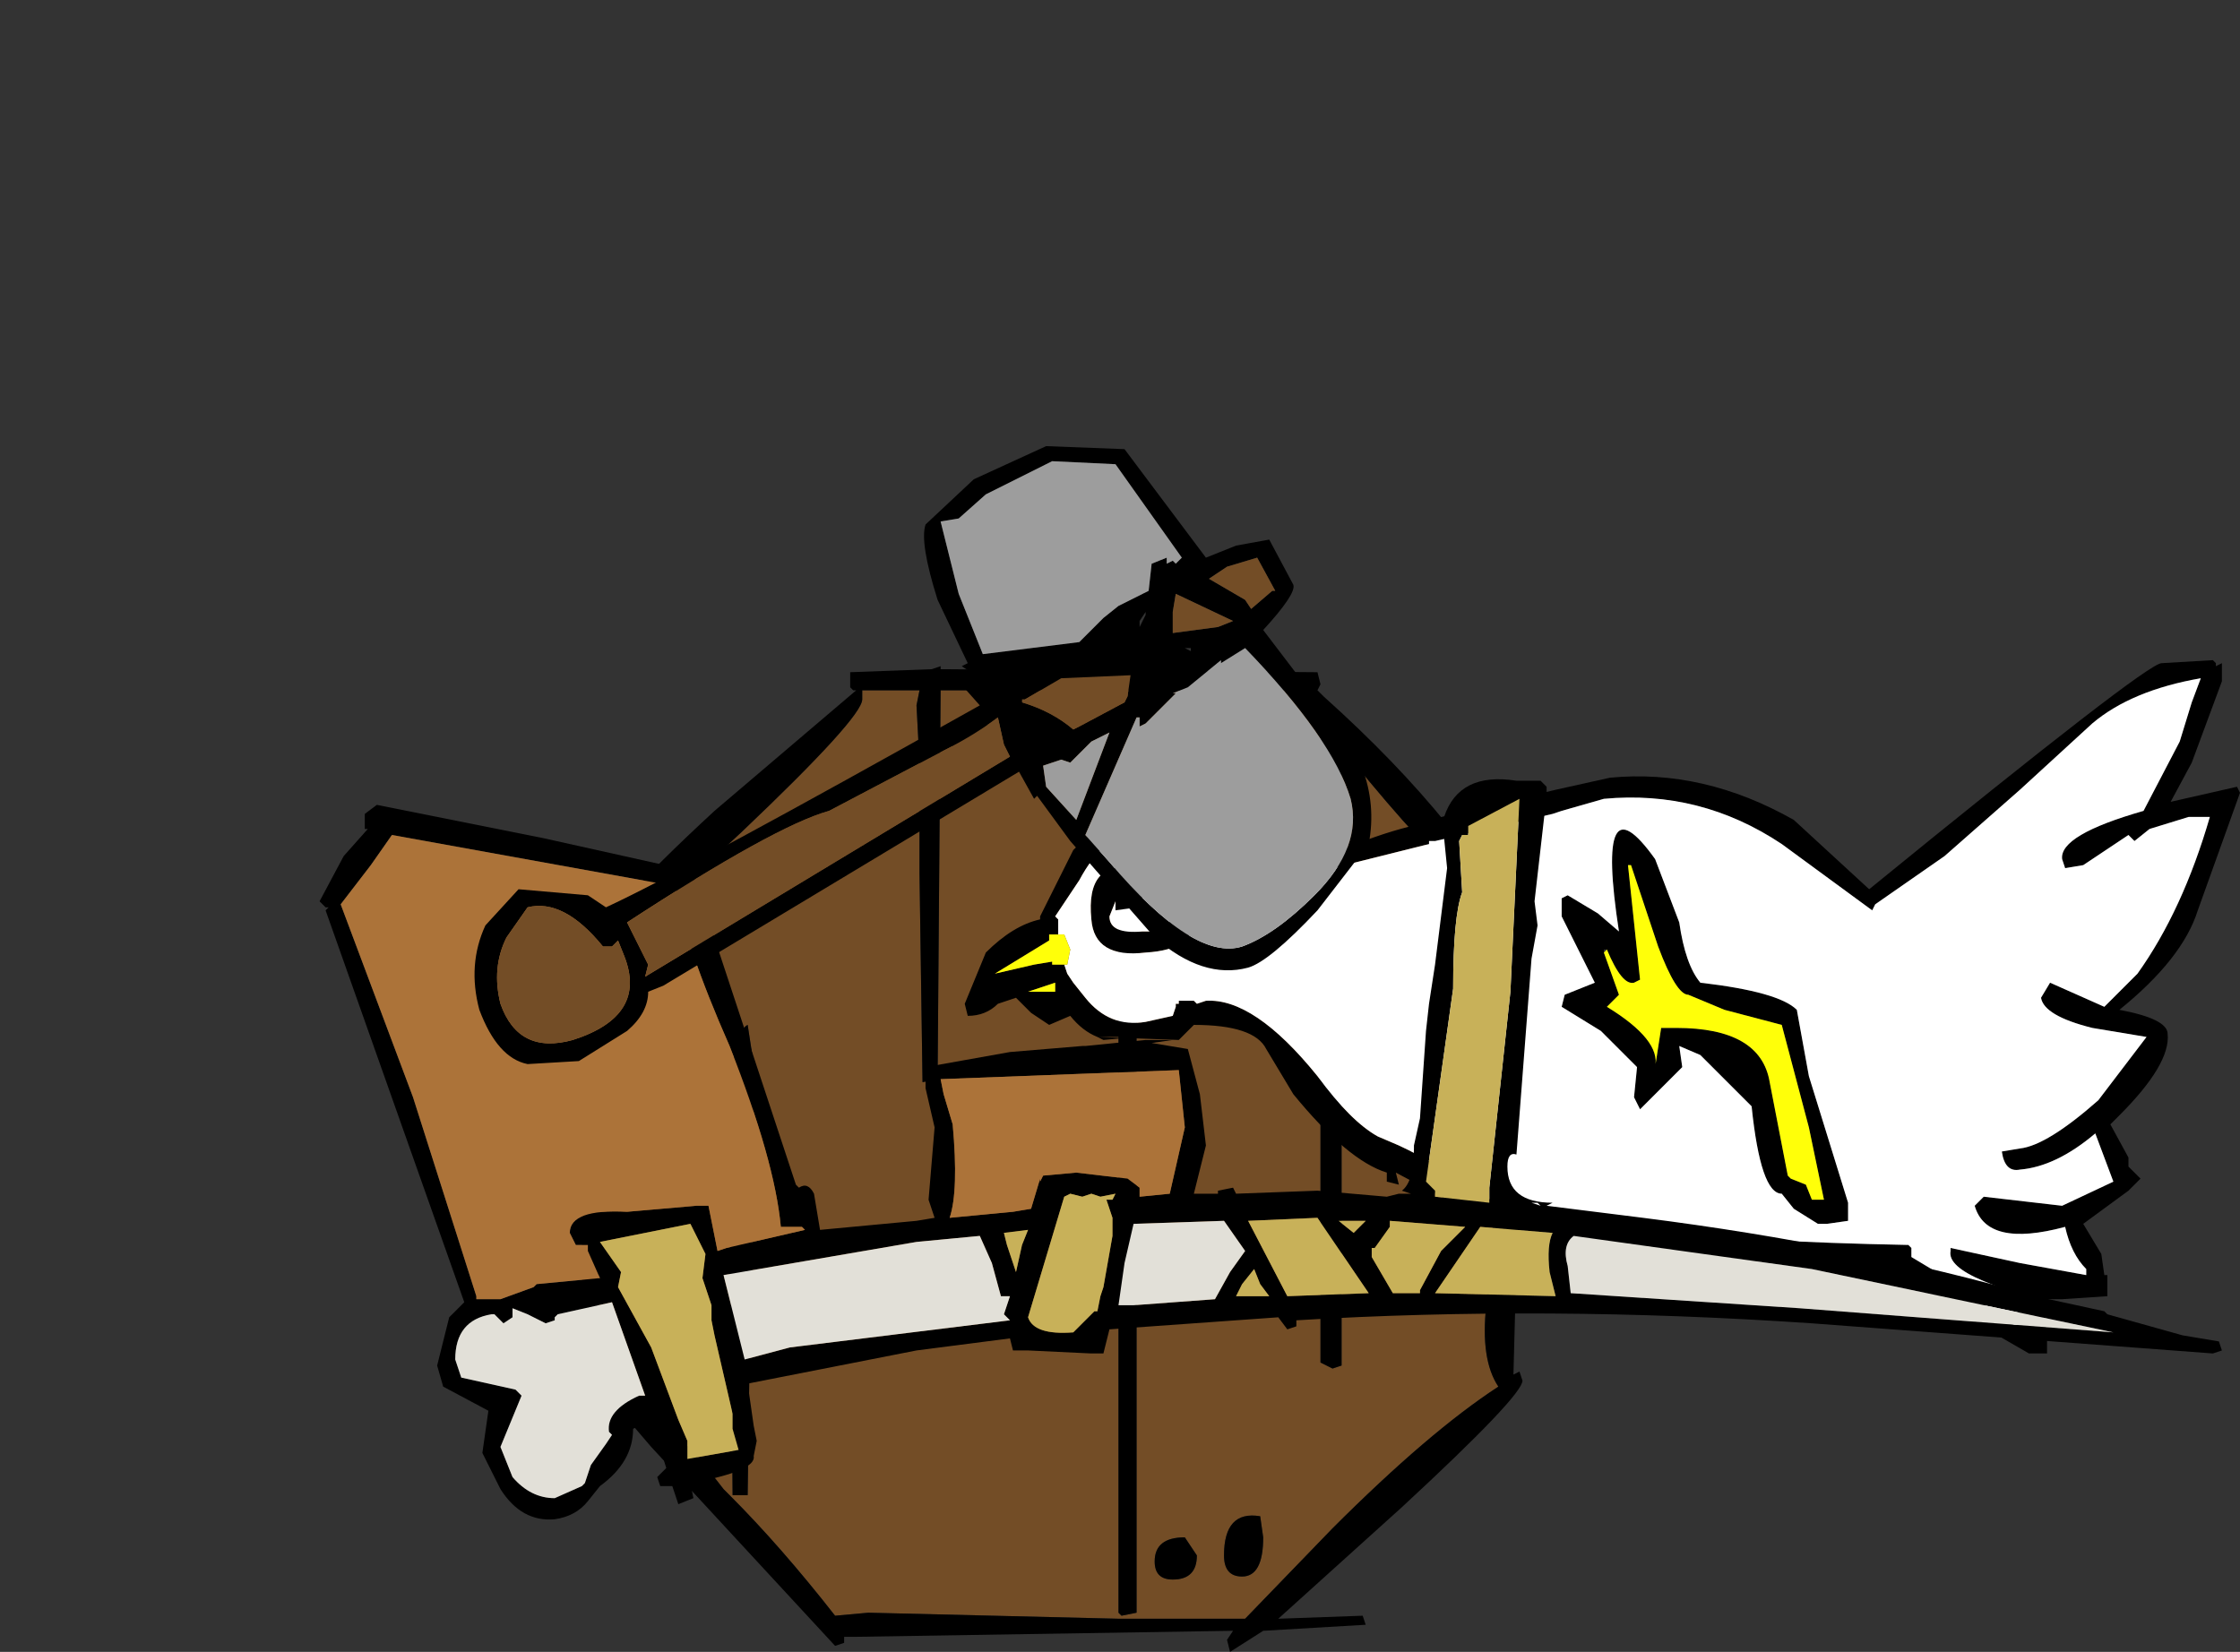 <?xml version="1.0" encoding="UTF-8" standalone="no"?>
<svg xmlns:xlink="http://www.w3.org/1999/xlink" height="164.4px" width="222.9px" xmlns="http://www.w3.org/2000/svg">
  <rect width="100%" height="100%" fill="#333333" stroke="none"/>
  <g transform="matrix(6.0, 0.0, 0.0, 6.0, 107.4, 112.8)">
    <use height="16.35" transform="matrix(1.0, 0.0, 0.0, 1.0, -8.3, -7.75)" width="15.95" xlink:href="#shape0"/>
    <use height="11.5" transform="matrix(1.0, 0.0, 0.0, 1.0, -1.9, -7.85)" width="21.15" xlink:href="#shape1"/>
    <use height="12.3" transform="matrix(1.0, 0.0, 0.0, 1.0, -12.6, -5.9)" width="31.55" xlink:href="#shape2"/>
    <use height="10.45" transform="matrix(1.0, 0.0, 0.0, 1.0, -10.05, -11.55)" width="14.9" xlink:href="#shape3"/>
  </g>
  <defs>
    <g id="shape0" transform="matrix(1.0, 0.0, 0.0, 1.0, 8.3, 7.75)">
      <path d="M3.6 -7.35 L3.95 -6.9 4.0 -6.75 4.0 3.8 4.2 3.9 4.35 3.85 4.35 -6.4 4.8 -5.85 Q6.05 -4.35 6.3 -4.35 L6.75 -3.65 7.3 -2.75 7.25 -2.25 7.25 -2.2 Q6.9 -2.15 6.9 -0.8 L6.9 1.1 6.75 2.85 Q6.65 3.75 6.95 4.2 5.8 4.95 4.2 6.55 L2.75 8.05 0.65 8.05 -3.5 7.95 -4.05 8.0 Q-4.95 6.85 -5.8 6.0 L-5.9 5.9 Q-6.7 4.85 -8.0 3.75 L-7.9 -0.95 -8.0 -1.95 -7.95 -2.0 -7.85 -2.6 -7.0 -3.7 -5.6 -5.0 Q-3.6 -6.9 -3.6 -7.2 L-3.6 -7.35 -2.65 -7.35 -2.7 -7.1 -2.65 -6.15 -2.65 -4.3 -2.6 -0.85 -2.35 -0.9 -2.3 -7.35 3.6 -7.35 M-5.4 -1.15 L-5.5 -1.8 Q-5.8 -1.65 -5.8 0.0 L-5.75 6.0 -5.5 6.0 -5.4 -1.15 M-1.75 -6.75 Q-2.15 -6.65 -2.15 -6.45 L-1.7 -6.15 Q-1.4 -6.15 -1.4 -6.45 -1.4 -6.9 -1.75 -6.75 M1.25 7.1 Q1.25 7.4 1.55 7.4 1.95 7.4 1.95 7.0 L1.75 6.7 Q1.25 6.7 1.25 7.1 M3.05 6.7 L3.0 6.35 Q2.4 6.25 2.4 7.0 2.4 7.35 2.7 7.35 3.05 7.35 3.05 6.7 M0.95 -4.6 L0.9 -4.65 0.65 -4.65 0.65 7.95 0.7 8.0 0.95 7.95 0.95 -4.6" fill="#734d26" fill-rule="evenodd" stroke="none"/>
      <path d="M3.6 -7.35 L-2.3 -7.35 -2.35 -0.9 -2.6 -0.85 -2.65 -4.3 -2.65 -6.15 -2.7 -7.1 -2.65 -7.35 -3.6 -7.35 -3.6 -7.2 Q-3.6 -6.9 -5.6 -5.0 L-7.0 -3.7 -7.85 -2.6 -7.95 -2.0 -8.0 -1.95 -7.9 -0.95 -8.0 3.75 Q-6.7 4.85 -5.9 5.9 L-5.8 6.0 Q-4.95 6.85 -4.05 8.0 L-3.5 7.95 0.65 8.05 2.75 8.05 4.2 6.55 Q5.8 4.95 6.95 4.2 6.65 3.75 6.75 2.85 L6.9 1.1 6.9 -0.8 Q6.9 -2.15 7.25 -2.2 L7.25 -2.25 7.3 -2.75 6.75 -3.65 6.3 -4.35 Q6.05 -4.35 4.8 -5.85 L4.35 -6.4 4.35 3.85 4.2 3.9 4.0 3.8 4.0 -6.75 3.95 -6.9 3.6 -7.35 M4.05 -7.25 Q6.45 -5.1 7.45 -3.05 L7.6 -3.1 7.65 -2.9 7.6 -1.65 7.45 -1.6 7.35 -1.65 7.2 4.0 7.3 3.95 7.35 4.1 Q7.35 4.35 5.35 6.2 L3.3 8.05 4.7 8.0 4.75 8.15 3.05 8.25 2.5 8.6 2.45 8.4 2.55 8.25 -3.7 8.35 -3.9 8.35 -3.9 8.45 -4.05 8.5 -7.1 5.2 -8.0 4.15 -8.0 4.2 -8.1 4.25 -8.25 4.15 -8.25 3.8 -8.3 3.75 -8.3 3.5 -8.25 3.55 -8.25 -2.1 -8.2 -2.1 -8.25 -2.3 -8.25 -2.5 -8.25 -2.85 -8.05 -2.95 -8.0 -3.0 -7.95 -3.05 -8.0 -3.15 Q-8.0 -3.55 -6.05 -5.35 L-3.7 -7.35 -3.75 -7.35 -3.8 -7.4 -3.8 -7.65 -2.45 -7.7 -2.3 -7.75 -2.3 -7.7 3.95 -7.65 4.0 -7.45 3.95 -7.35 4.05 -7.25 M0.95 -4.6 L0.95 7.95 0.7 8.0 0.65 7.95 0.65 -4.65 0.9 -4.65 0.95 -4.6 M3.05 6.7 Q3.05 7.35 2.7 7.35 2.4 7.35 2.4 7.0 2.4 6.25 3.0 6.35 L3.05 6.7 M1.25 7.1 Q1.25 6.7 1.75 6.7 L1.95 7.0 Q1.95 7.4 1.55 7.4 1.25 7.4 1.25 7.1 M-1.75 -6.75 Q-1.4 -6.9 -1.4 -6.45 -1.4 -6.15 -1.7 -6.15 L-2.15 -6.45 Q-2.15 -6.65 -1.75 -6.75 M-5.4 -1.15 L-5.5 6.0 -5.75 6.0 -5.8 0.0 Q-5.8 -1.65 -5.5 -1.8 L-5.4 -1.15" fill="#000000" fill-rule="evenodd" stroke="none"/>
    </g>
    <g id="shape1" transform="matrix(1.0, 0.0, 0.0, 1.0, 1.9, 7.85)">
      <path d="M-0.25 -2.8 L-0.2 -2.65 -0.1 -2.5 0.1 -2.25 Q0.5 -1.75 1.1 -1.85 L1.55 -1.95 1.6 -2.1 1.6 -2.15 1.65 -2.15 1.65 -2.2 1.9 -2.2 1.95 -2.15 2.1 -2.2 Q2.9 -2.25 3.95 -0.95 4.5 -0.2 4.95 0.05 L5.3 0.2 Q5.95 0.5 6.7 1.05 8.45 1.75 13.75 1.85 L13.8 1.9 13.8 2.05 14.3 2.35 15.45 3.15 15.55 3.2 15.6 3.05 15.5 2.65 15.0 2.45 Q14.4 2.2 14.45 1.95 L14.45 1.9 15.6 2.15 16.7 2.35 16.7 2.25 Q16.45 2.0 16.35 1.55 15.05 1.9 14.85 1.2 L15.0 1.05 16.3 1.2 17.15 0.8 16.85 0.0 Q16.2 0.55 15.6 0.6 15.35 0.65 15.3 0.3 L15.6 0.25 Q16.05 0.2 16.9 -0.55 L17.7 -1.6 16.8 -1.75 Q16.0 -1.95 15.95 -2.25 L16.1 -2.5 17.0 -2.1 17.55 -2.65 Q18.3 -3.7 18.75 -5.25 L18.4 -5.25 17.75 -5.05 17.5 -4.85 17.4 -4.95 16.65 -4.45 16.35 -4.4 16.3 -4.55 Q16.25 -4.95 17.65 -5.35 L18.25 -6.5 18.45 -7.15 18.6 -7.55 Q17.45 -7.35 16.8 -6.8 L15.6 -5.7 14.35 -4.6 13.2 -3.8 13.15 -3.7 11.65 -4.8 Q10.3 -5.7 8.7 -5.55 L8.0 -5.35 7.85 -5.3 7.2 -5.15 5.9 -4.85 5.8 -4.85 5.8 -4.8 4.2 -4.4 3.2 -3.85 2.9 -3.75 2.8 -3.9 2.8 -3.95 2.85 -4.1 2.45 -4.35 Q1.95 -4.6 1.9 -4.95 L0.95 -5.0 Q0.4 -4.95 0.0 -4.2 L-0.4 -3.6 -0.35 -3.55 -0.35 -3.3 -0.5 -3.3 -0.5 -3.2 -1.4 -2.65 -0.75 -2.8 -0.45 -2.85 -0.45 -2.8 -0.25 -2.8 M3.0 -4.25 L3.15 -4.3 3.2 -4.15 Q4.7 -4.95 5.75 -5.15 L5.8 -5.2 7.9 -5.7 8.8 -5.9 Q10.35 -6.05 11.85 -5.2 L13.1 -4.05 Q17.7 -7.8 17.95 -7.8 L18.8 -7.85 18.85 -7.8 18.85 -7.75 18.95 -7.8 18.95 -7.5 18.45 -6.15 18.1 -5.5 19.2 -5.75 19.25 -5.65 18.55 -3.7 Q18.3 -2.9 17.25 -2.05 18.05 -1.9 18.05 -1.65 18.1 -1.15 17.25 -0.3 L17.1 -0.15 17.4 0.4 17.4 0.55 17.6 0.75 17.45 0.9 17.4 0.95 16.65 1.5 16.95 2.0 17.0 2.35 17.05 2.35 17.05 2.7 16.3 2.75 15.9 2.75 16.05 3.3 16.05 3.65 15.75 3.65 14.45 2.9 13.35 2.15 11.95 2.1 10.65 2.15 6.75 1.45 5.25 0.65 5.3 0.85 5.1 0.8 5.1 0.65 Q4.45 0.45 3.55 -0.65 L3.1 -1.4 Q2.9 -1.8 1.9 -1.8 L1.65 -1.55 0.3 -1.6 0.95 -1.6 0.4 -1.55 0.3 -1.6 Q0.05 -1.7 -0.15 -1.95 L-0.5 -1.8 -0.8 -2.0 -1.05 -2.25 -1.35 -2.15 Q-1.55 -1.95 -1.85 -1.95 L-1.9 -2.15 -1.55 -3.0 Q-1.1 -3.45 -0.65 -3.55 L-0.65 -3.6 -0.1 -4.7 Q0.6 -5.4 1.2 -5.45 L1.4 -5.4 1.4 -5.3 2.5 -5.3 2.5 -5.0 2.25 -4.85 2.7 -4.55 3.0 -4.25 M0.6 -3.85 L0.5 -3.6 Q0.5 -3.3 1.05 -3.35 L1.4 -3.35 1.55 -3.6 1.15 -4.0 1.1 -4.0 0.95 -3.75 0.6 -3.7 0.6 -3.85 M0.95 -4.4 Q1.85 -4.25 1.9 -3.6 1.95 -3.05 1.1 -3.0 0.25 -2.9 0.2 -3.55 0.1 -4.55 0.95 -4.4 M8.6 -3.65 L8.95 -3.35 Q8.55 -5.95 9.55 -4.55 L9.95 -3.5 Q10.05 -2.8 10.3 -2.5 11.6 -2.35 11.9 -2.05 L12.1 -0.95 12.75 1.15 12.75 1.45 12.4 1.5 12.25 1.5 11.85 1.25 11.65 1.0 Q11.3 1.0 11.15 -0.45 L10.3 -1.3 9.95 -1.45 10.0 -1.1 9.3 -0.4 9.2 -0.6 9.25 -1.1 8.65 -1.7 8.0 -2.1 8.05 -2.3 8.55 -2.5 8.0 -3.6 8.0 -3.9 8.1 -3.95 8.6 -3.65 M8.7 -3.0 L8.95 -2.3 8.75 -2.1 Q9.65 -1.55 9.55 -1.1 L9.65 -1.75 9.9 -1.75 Q11.3 -1.75 11.45 -0.85 L11.75 0.7 11.8 0.75 12.05 0.85 12.15 1.1 12.35 1.1 12.1 -0.1 11.65 -1.8 10.7 -2.05 10.1 -2.3 Q9.9 -2.3 9.6 -3.1 L9.15 -4.45 9.1 -4.45 9.3 -2.55 9.2 -2.5 Q9.0 -2.45 8.75 -3.05 L8.7 -3.05 8.7 -3.0 M-0.4 -2.5 L-0.85 -2.35 -0.4 -2.35 -0.4 -2.5" fill="#000000" fill-rule="evenodd" stroke="none"/>
      <path d="M-0.35 -3.3 L-0.35 -3.55 -0.4 -3.6 0.0 -4.2 Q0.4 -4.95 0.95 -5.0 L1.9 -4.95 Q1.95 -4.6 2.45 -4.35 L2.85 -4.1 2.8 -3.95 2.8 -3.9 2.9 -3.75 3.2 -3.85 4.2 -4.4 5.8 -4.8 5.8 -4.85 5.9 -4.85 7.2 -5.15 7.85 -5.3 8.0 -5.35 8.7 -5.55 Q10.3 -5.7 11.65 -4.8 L13.15 -3.7 13.2 -3.8 14.35 -4.6 15.6 -5.7 16.8 -6.8 Q17.45 -7.35 18.6 -7.55 L18.45 -7.15 18.25 -6.5 17.65 -5.35 Q16.25 -4.95 16.3 -4.55 L16.35 -4.4 16.65 -4.45 17.4 -4.95 17.5 -4.85 17.75 -5.05 18.4 -5.25 18.75 -5.25 Q18.3 -3.7 17.55 -2.65 L17.0 -2.1 16.1 -2.5 15.95 -2.25 Q16.0 -1.95 16.8 -1.75 L17.7 -1.6 16.9 -0.55 Q16.05 0.2 15.6 0.25 L15.3 0.3 Q15.35 0.65 15.6 0.6 16.2 0.55 16.85 0.0 L17.15 0.8 16.3 1.2 15.0 1.05 14.85 1.2 Q15.05 1.9 16.35 1.55 16.45 2.0 16.7 2.25 L16.7 2.35 15.6 2.15 14.45 1.9 14.45 1.95 Q14.4 2.2 15.0 2.45 L15.5 2.65 15.6 3.05 15.55 3.2 15.45 3.15 14.3 2.35 13.8 2.05 13.8 1.9 13.75 1.85 Q8.45 1.75 6.7 1.05 5.95 0.5 5.3 0.2 L4.95 0.05 Q4.5 -0.2 3.95 -0.95 2.9 -2.25 2.1 -2.2 L1.95 -2.15 1.9 -2.2 1.65 -2.2 1.65 -2.15 1.6 -2.15 1.6 -2.1 1.55 -1.95 1.1 -1.85 Q0.5 -1.75 0.1 -2.25 L-0.1 -2.5 -0.2 -2.65 -0.25 -2.8 -0.2 -2.8 -0.15 -3.05 -0.25 -3.3 -0.35 -3.3 M8.6 -3.65 L8.1 -3.95 8.0 -3.9 8.0 -3.6 8.55 -2.5 8.05 -2.3 8.0 -2.1 8.65 -1.7 9.25 -1.1 9.2 -0.6 9.3 -0.4 10.0 -1.1 9.95 -1.45 10.3 -1.3 11.15 -0.45 Q11.3 1.0 11.65 1.0 L11.85 1.25 12.25 1.5 12.4 1.5 12.75 1.45 12.75 1.15 12.1 -0.95 11.9 -2.05 Q11.6 -2.35 10.3 -2.5 10.05 -2.8 9.95 -3.5 L9.55 -4.55 Q8.55 -5.95 8.95 -3.35 L8.6 -3.65 M0.95 -4.4 Q0.1 -4.55 0.2 -3.55 0.25 -2.9 1.1 -3.0 1.95 -3.05 1.9 -3.6 1.85 -4.25 0.95 -4.4 M0.6 -3.85 L0.6 -3.7 0.95 -3.75 1.1 -4.0 1.15 -4.0 1.55 -3.6 1.4 -3.35 1.05 -3.35 Q0.5 -3.3 0.5 -3.6 L0.6 -3.85" fill="#ffffff" fill-rule="evenodd" stroke="none"/>
      <path d="M-0.35 -3.3 L-0.25 -3.3 -0.15 -3.05 -0.2 -2.8 -0.25 -2.8 -0.45 -2.8 -0.45 -2.85 -0.75 -2.8 -1.4 -2.65 -0.5 -3.2 -0.5 -3.3 -0.35 -3.3 M8.75 -3.05 Q9.0 -2.45 9.2 -2.5 L9.3 -2.55 9.1 -4.45 9.15 -4.45 9.6 -3.1 Q9.9 -2.3 10.1 -2.3 L10.7 -2.05 11.65 -1.8 12.1 -0.1 12.35 1.1 12.15 1.1 12.05 0.85 11.8 0.75 11.75 0.7 11.45 -0.85 Q11.3 -1.75 9.9 -1.75 L9.65 -1.75 9.55 -1.1 Q9.65 -1.55 8.75 -2.1 L8.95 -2.3 8.7 -3.0 8.75 -3.05 M-0.4 -2.5 L-0.4 -2.35 -0.85 -2.35 -0.4 -2.5" fill="#ffff09" fill-rule="evenodd" stroke="none"/>
    </g>
    <g id="shape2" transform="matrix(1.0, 0.0, 0.0, 1.0, 12.6, 5.9)">
      <path d="M1.4 -1.55 L1.5 -1.55 1.55 -1.55 1.2 -1.5 1.8 -1.4 2.0 -0.65 2.1 0.2 1.9 1.0 2.3 1.0 2.3 0.95 2.55 0.9 2.6 1.0 3.95 0.95 5.1 1.05 5.3 1.0 5.5 1.0 5.35 0.95 Q5.55 0.8 5.55 0.25 L5.55 0.2 5.65 -0.25 5.75 -1.7 5.8 -2.15 5.9 -2.8 6.0 -3.6 6.1 -4.4 6.05 -4.9 6.05 -5.15 6.05 -5.25 Q6.3 -6.0 7.25 -5.85 L7.65 -5.85 7.75 -5.75 7.75 -5.7 7.75 -5.6 7.55 -3.85 7.6 -3.45 7.5 -2.9 7.25 0.35 Q7.1 0.3 7.1 0.55 7.1 1.15 7.85 1.15 L7.75 1.2 9.35 1.4 Q12.9 1.85 15.85 2.7 L17.0 2.95 17.05 3.0 18.3 3.35 18.9 3.45 18.95 3.6 18.8 3.65 12.15 3.15 Q7.75 2.85 3.6 3.1 L3.6 3.2 3.45 3.25 3.3 3.05 0.5 3.25 0.4 3.65 0.2 3.65 -0.85 3.6 -1.1 3.6 -1.15 3.4 -2.7 3.6 -5.5 4.15 -5.4 4.85 -5.35 5.1 -5.4 5.35 Q-5.35 5.6 -6.45 5.8 L-6.4 6.05 -6.65 6.15 -6.75 5.85 -6.95 5.85 -7.0 5.7 -6.85 5.55 -7.1 4.75 -7.4 4.9 Q-7.4 5.45 -7.95 5.85 L-8.15 6.1 Q-8.35 6.35 -8.7 6.4 -9.25 6.45 -9.6 5.9 L-9.9 5.3 -9.8 4.6 -10.55 4.2 -10.65 3.85 -10.45 3.05 -10.2 2.8 -12.5 -3.7 -12.45 -3.75 -12.5 -3.75 -12.6 -3.85 -12.2 -4.6 -11.8 -5.05 -11.85 -5.05 -11.85 -5.3 -11.65 -5.45 -8.9 -4.9 -6.65 -4.4 -6.45 -4.45 -4.7 0.85 -4.65 0.9 Q-4.5 0.8 -4.4 1.0 L-4.35 1.3 -4.3 1.6 -2.7 1.45 -2.4 1.4 -2.5 1.1 -2.4 -0.1 -2.55 -0.75 -2.55 -1.1 -1.15 -1.35 0.05 -1.45 0.1 -1.45 1.1 -1.55 1.25 -1.55 1.4 -1.55 M2.2 -1.8 L2.1 -1.8 2.2 -1.8 M1.65 -1.05 L-2.3 -0.9 -2.25 -0.65 -2.1 -0.15 Q-2.0 0.95 -2.15 1.4 L-1.1 1.3 -0.8 1.25 -0.65 0.75 -0.65 0.8 -0.6 0.7 -0.05 0.65 0.8 0.75 1.0 0.9 1.0 1.05 1.5 1.0 1.75 -0.1 1.65 -1.05 M6.45 -4.95 L6.35 -4.95 6.3 -4.85 6.35 -4.0 Q6.2 -3.6 6.2 -2.4 L5.75 0.8 5.9 0.95 5.9 1.05 6.8 1.15 6.8 0.9 7.15 -2.35 7.3 -5.55 6.45 -5.1 6.45 -4.95 M17.15 3.3 L12.15 2.25 8.2 1.7 Q8.0 1.85 8.1 2.2 L8.15 2.65 11.95 2.9 17.15 3.3 M7.8 2.3 Q7.75 1.85 7.85 1.65 L6.65 1.55 5.9 2.65 7.9 2.7 7.8 2.3 M7.6 1.15 L7.5 1.15 7.65 1.2 7.6 1.15 M5.65 2.6 L6.0 1.95 6.4 1.55 5.15 1.45 5.15 1.55 4.9 1.9 4.85 1.9 4.85 2.05 5.2 2.65 5.65 2.65 5.65 2.6 M4.3 1.45 L4.55 1.65 4.6 1.6 4.75 1.45 4.3 1.45 M2.9 2.25 L2.7 2.5 2.6 2.7 3.15 2.7 3.0 2.5 2.9 2.25 M4.8 2.65 L3.95 1.4 2.8 1.45 3.45 2.7 4.8 2.65 M0.35 1.05 L0.2 1.0 0.05 1.05 -0.15 1.0 -0.25 1.05 -0.85 3.05 Q-0.75 3.35 -0.1 3.3 L0.25 2.95 0.3 2.95 0.35 2.7 0.4 2.55 0.55 1.7 0.55 1.55 0.55 1.4 0.45 1.1 0.55 1.1 0.6 1.0 0.35 1.05 M0.65 2.85 L0.9 2.85 2.25 2.75 2.5 2.3 2.75 1.95 2.4 1.45 0.9 1.5 0.75 2.15 0.65 2.85 M-12.25 -3.8 L-11.05 -0.6 -10.0 2.7 -10.0 2.75 -9.6 2.75 -9.05 2.55 -9.0 2.5 -7.95 2.4 -8.15 1.95 -8.15 1.85 -8.35 1.85 -8.45 1.65 Q-8.45 1.25 -7.5 1.3 L-6.35 1.2 -6.15 1.2 -6.0 1.95 -5.85 1.9 -4.55 1.6 -4.6 1.55 -4.95 1.55 Q-5.05 0.45 -5.8 -1.45 -6.55 -3.15 -6.7 -4.1 L-11.4 -4.95 -11.75 -4.45 -12.25 -3.8 M-1.45 2.15 L-1.65 1.7 -2.7 1.8 -5.9 2.35 -5.55 3.75 -4.8 3.55 -1.15 3.1 -1.25 3.0 -1.15 2.7 -1.3 2.7 -1.45 2.15 M-0.85 1.6 L-1.25 1.65 -1.2 1.85 -1.05 2.3 -0.95 1.85 -0.85 1.6 M-6.25 2.4 L-6.2 2.0 -6.4 1.6 -6.45 1.5 -7.95 1.8 -7.6 2.3 -7.65 2.55 -7.1 3.55 -6.95 3.95 -6.65 4.75 -6.5 5.1 -6.5 5.4 -5.65 5.25 -5.75 4.9 -5.75 4.65 -6.05 3.35 -6.1 3.1 -6.1 2.85 -6.25 2.4 M-9.75 3.0 Q-10.35 3.1 -10.35 3.75 L-10.25 4.05 -9.35 4.25 -9.25 4.35 -9.6 5.2 -9.4 5.7 Q-9.1 6.05 -8.7 6.05 L-8.25 5.85 -8.2 5.8 -8.1 5.5 -7.85 5.15 -7.75 5.0 -7.8 4.95 Q-7.85 4.6 -7.3 4.35 L-7.2 4.35 -7.75 2.8 -8.65 3.0 -8.7 3.05 -8.7 3.1 -8.85 3.15 -9.15 3.0 -9.4 2.9 -9.4 3.05 -9.55 3.15 -9.7 3.0 -9.75 3.0" fill="#000000" fill-rule="evenodd" stroke="none"/>
      <path d="M1.65 -1.05 L1.75 -0.1 1.5 1.0 1.0 1.05 1.0 0.9 0.8 0.75 -0.05 0.65 -0.6 0.7 -0.65 0.8 -0.65 0.75 -0.8 1.25 -1.1 1.3 -2.15 1.4 Q-2.0 0.95 -2.1 -0.15 L-2.25 -0.65 -2.3 -0.9 1.65 -1.05 M-12.25 -3.8 L-11.75 -4.45 -11.4 -4.95 -6.7 -4.1 Q-6.55 -3.15 -5.8 -1.45 -5.05 0.45 -4.95 1.55 L-4.6 1.55 -4.55 1.6 -5.85 1.9 -6.0 1.95 -6.15 1.2 -6.35 1.2 -7.5 1.3 Q-8.45 1.25 -8.45 1.65 L-8.35 1.85 -8.15 1.85 -8.15 1.95 -7.95 2.4 -9.0 2.5 -9.05 2.55 -9.6 2.75 -10.0 2.75 -10.0 2.7 -11.05 -0.6 -12.25 -3.8" fill="#ac7339" fill-rule="evenodd" stroke="none"/>
      <path d="M6.45 -4.95 L6.45 -5.1 7.3 -5.55 7.15 -2.35 6.8 0.9 6.8 1.15 5.9 1.05 5.9 0.95 5.75 0.8 6.2 -2.4 Q6.2 -3.6 6.35 -4.0 L6.3 -4.85 6.35 -4.95 6.45 -4.95 M7.8 2.3 L7.9 2.7 5.9 2.65 6.65 1.55 7.85 1.65 Q7.75 1.85 7.8 2.3 M0.35 1.05 L0.6 1.0 0.55 1.1 0.45 1.1 0.55 1.4 0.55 1.55 0.55 1.7 0.4 2.55 0.35 2.7 0.3 2.95 0.25 2.95 -0.1 3.3 Q-0.75 3.35 -0.85 3.05 L-0.25 1.05 -0.15 1.0 0.05 1.05 0.2 1.0 0.35 1.05 M4.8 2.65 L3.45 2.7 2.8 1.45 3.95 1.4 4.8 2.65 M2.9 2.25 L3.0 2.5 3.15 2.7 2.6 2.7 2.7 2.5 2.9 2.25 M4.3 1.45 L4.75 1.45 4.6 1.6 4.55 1.65 4.3 1.45 M5.65 2.6 L5.65 2.65 5.2 2.65 4.85 2.05 4.85 1.9 4.9 1.9 5.15 1.55 5.15 1.45 6.4 1.55 6.0 1.95 5.65 2.6 M-0.85 1.6 L-0.95 1.85 -1.05 2.3 -1.2 1.85 -1.25 1.65 -0.85 1.6 M-6.25 2.4 L-6.1 2.85 -6.1 3.1 -6.05 3.35 -5.75 4.65 -5.75 4.9 -5.65 5.25 -6.5 5.4 -6.5 5.1 -6.65 4.75 -6.95 3.95 -7.1 3.55 -7.65 2.55 -7.6 2.3 -7.95 1.8 -6.45 1.5 -6.4 1.6 -6.2 2.0 -6.25 2.4" fill="#c8b159" fill-rule="evenodd" stroke="none"/>
      <path d="M14.3 -2.2 L14.9 -2.4 14.9 -2.35 15.05 -2.0 15.35 -1.85 15.35 -1.8 14.3 -2.2 M13.25 -2.2 L13.6 -2.45 13.7 -2.3 Q13.45 -2.25 13.35 -2.1 L13.35 -2.05 13.25 -2.2" fill="#ffffff" fill-rule="evenodd" stroke="none"/>
      <path d="M17.15 3.3 L11.95 2.9 8.15 2.65 8.1 2.2 Q8.0 1.85 8.2 1.7 L12.15 2.25 17.15 3.3 M0.65 2.85 L0.75 2.15 0.9 1.5 2.4 1.45 2.75 1.95 2.5 2.3 2.25 2.75 0.9 2.85 0.65 2.85 M-1.45 2.15 L-1.3 2.7 -1.15 2.7 -1.25 3.0 -1.15 3.1 -4.8 3.55 -5.55 3.75 -5.9 2.35 -2.7 1.8 -1.65 1.7 -1.45 2.15 M-9.75 3.0 L-9.7 3.0 -9.55 3.15 -9.4 3.05 -9.4 2.9 -9.15 3.0 -8.85 3.15 -8.7 3.1 -8.7 3.05 -8.65 3.0 -7.75 2.8 -7.2 4.35 -7.3 4.35 Q-7.85 4.6 -7.8 4.95 L-7.75 5.0 -7.85 5.15 -8.1 5.5 -8.2 5.8 -8.25 5.85 -8.7 6.05 Q-9.1 6.05 -9.4 5.7 L-9.6 5.2 -9.25 4.35 -9.35 4.25 -10.25 4.05 -10.35 3.75 Q-10.35 3.1 -9.75 3.0" fill="#e2e0d8" fill-rule="evenodd" stroke="none"/>
    </g>
    <g id="shape3" transform="matrix(1.0, 0.0, 0.0, 1.0, 10.05, 11.55)">
      <path d="M2.8 -2.75 Q2.05 -2.55 1.25 -3.25 L-0.15 -4.85 -0.7 -5.6 -0.75 -5.55 -1.0 -6.0 -6.9 -2.45 -7.15 -2.35 Q-7.15 -2.0 -7.5 -1.7 L-8.3 -1.2 -9.15 -1.15 Q-9.65 -1.25 -9.95 -2.05 -10.15 -2.8 -9.85 -3.45 L-9.3 -4.05 -8.15 -3.95 -7.85 -3.75 Q-6.55 -4.35 -1.65 -7.1 L-2.05 -7.55 -1.9 -7.6 -1.7 -7.5 -1.7 -7.55 -1.8 -7.65 -1.95 -7.75 -1.85 -7.8 -2.35 -8.85 Q-2.65 -9.8 -2.55 -10.1 L-1.75 -10.85 -0.55 -11.4 0.75 -11.35 2.1 -9.55 2.6 -9.75 3.15 -9.85 3.55 -9.1 Q3.6 -8.95 3.05 -8.35 L3.85 -7.3 Q5.05 -6.1 4.8 -4.8 L3.95 -3.7 Q3.15 -2.85 2.8 -2.75 M3.25 -9.0 L2.95 -9.55 2.45 -9.4 2.3 -9.3 2.15 -9.2 2.75 -8.85 2.85 -8.7 3.2 -9.0 3.25 -9.0 M1.55 -9.5 L1.6 -9.45 1.7 -9.55 0.6 -11.1 -0.45 -11.15 -1.55 -10.6 -2.0 -10.2 -2.3 -10.15 -2.0 -8.95 -1.6 -7.95 0.0 -8.15 0.4 -8.55 0.65 -8.75 1.15 -9.0 1.2 -9.45 1.45 -9.55 1.45 -9.45 1.55 -9.5 M1.85 -8.05 L1.75 -8.05 1.85 -8.0 1.85 -8.05 M2.35 -7.8 L2.35 -7.85 1.8 -7.4 1.55 -7.3 1.6 -7.3 1.1 -6.8 1.0 -6.75 1.0 -6.9 0.95 -6.9 0.1 -4.95 0.5 -4.5 Q1.9 -2.85 2.7 -3.1 3.25 -3.3 3.9 -3.95 4.7 -4.75 4.5 -5.55 4.2 -6.55 2.75 -8.05 L2.35 -7.8 M1.55 -8.3 L2.3 -8.4 2.55 -8.5 1.6 -8.95 1.55 -8.65 1.55 -8.3 M-0.3 -6.2 L-0.45 -6.15 -0.6 -6.1 -0.55 -5.75 -0.05 -5.2 0.5 -6.65 0.2 -6.5 -0.15 -6.15 -0.3 -6.2 M-0.95 -7.15 Q-0.45 -7.0 -0.1 -6.7 L0.0 -6.75 0.75 -7.15 0.8 -7.25 0.85 -7.6 -0.3 -7.55 -0.9 -7.2 -0.95 -7.2 -0.95 -7.15 M1.1 -8.6 L1.1 -8.65 1.0 -8.5 1.0 -8.4 1.1 -8.6 M-1.2 -7.45 L-1.1 -7.6 -1.25 -7.55 -1.2 -7.45 M-1.35 -6.9 Q-1.75 -6.6 -2.25 -6.35 L-4.15 -5.35 Q-5.05 -5.1 -7.5 -3.5 L-7.15 -2.8 -7.2 -2.6 -1.15 -6.25 -1.25 -6.45 -1.35 -6.9 M-7.65 -3.2 L-7.75 -3.1 -7.9 -3.1 Q-8.55 -3.9 -9.15 -3.75 L-9.5 -3.25 Q-9.75 -2.75 -9.6 -2.15 -9.3 -1.3 -8.4 -1.55 -7.15 -1.95 -7.55 -2.95 L-7.65 -3.2" fill="#000000" fill-rule="evenodd" stroke="none"/>
      <path d="M3.25 -9.0 L3.2 -9.0 2.85 -8.7 2.75 -8.85 2.15 -9.2 2.3 -9.3 2.45 -9.4 2.95 -9.55 3.25 -9.0 M1.55 -8.3 L1.55 -8.65 1.6 -8.95 2.55 -8.5 2.3 -8.4 1.55 -8.3 M-0.9 -7.2 L-0.3 -7.55 0.85 -7.6 0.8 -7.25 0.75 -7.15 0.0 -6.75 -0.1 -6.7 Q-0.45 -7.0 -0.95 -7.15 L-0.9 -7.2 M-7.65 -3.2 L-7.55 -2.95 Q-7.15 -1.95 -8.4 -1.55 -9.3 -1.3 -9.6 -2.15 -9.75 -2.75 -9.5 -3.25 L-9.15 -3.75 Q-8.55 -3.9 -7.9 -3.1 L-7.75 -3.1 -7.65 -3.2 M-1.35 -6.9 L-1.25 -6.45 -1.15 -6.25 -7.2 -2.6 -7.15 -2.8 -7.5 -3.5 Q-5.05 -5.1 -4.15 -5.35 L-2.25 -6.35 Q-1.75 -6.6 -1.35 -6.9" fill="#734d26" fill-rule="evenodd" stroke="none"/>
      <path d="M1.55 -9.5 L1.45 -9.45 1.45 -9.55 1.2 -9.45 1.15 -9.0 0.65 -8.75 0.4 -8.55 0.0 -8.15 -1.6 -7.95 -2.0 -8.95 -2.3 -10.15 -2.0 -10.2 -1.55 -10.6 -0.45 -11.15 0.6 -11.1 1.7 -9.55 1.6 -9.45 1.55 -9.5 M2.35 -7.8 L2.75 -8.05 Q4.2 -6.55 4.5 -5.55 4.7 -4.75 3.9 -3.95 3.25 -3.3 2.7 -3.1 1.9 -2.85 0.5 -4.5 L0.1 -4.95 0.95 -6.9 1.0 -6.9 1.0 -6.75 1.1 -6.8 1.6 -7.3 1.55 -7.3 1.8 -7.4 2.35 -7.85 2.35 -7.8 M-0.3 -6.2 L-0.15 -6.15 0.2 -6.5 0.5 -6.65 -0.05 -5.2 -0.55 -5.75 -0.6 -6.1 -0.45 -6.15 -0.3 -6.2" fill="#9d9d9d" fill-rule="evenodd" stroke="none"/>
    </g>
  </defs>
</svg>
